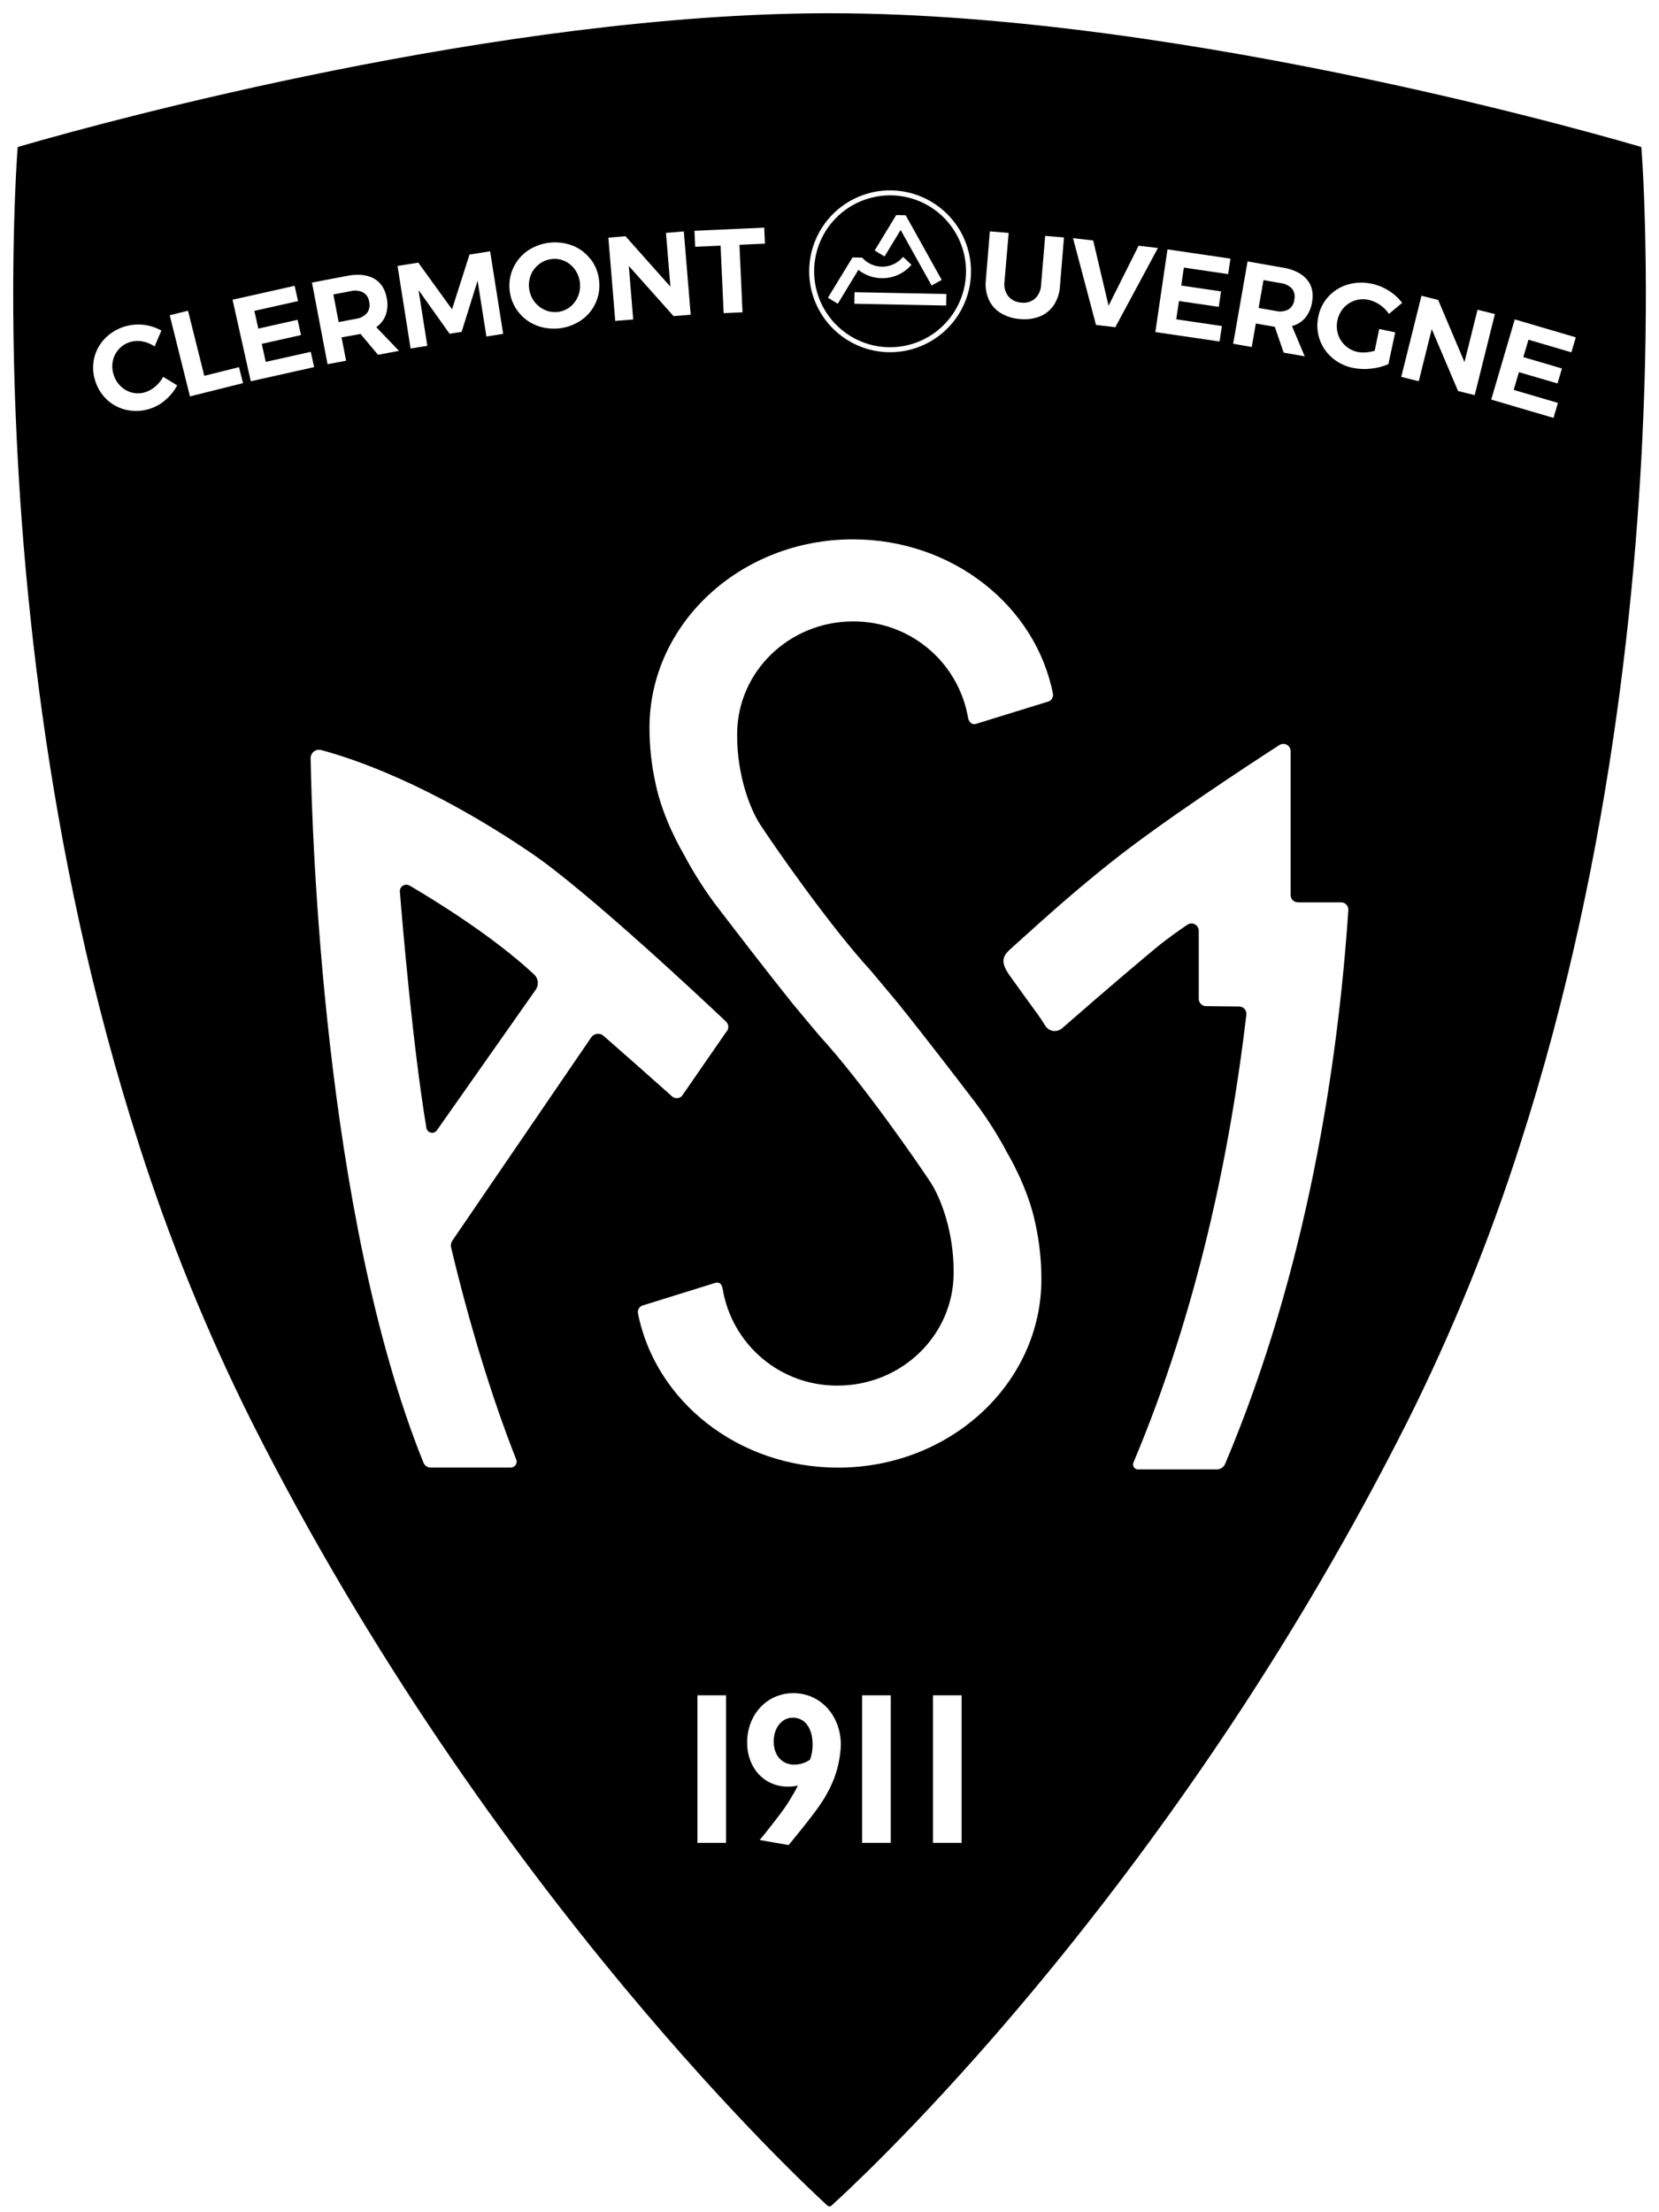 <svg xmlns="http://www.w3.org/2000/svg" fill="none" viewBox="0 0 69 92" height="92" width="69">
<path fill="black" d="M41.258 84.785C37.544 89.037 34.892 91.447 34.542 91.759C34.501 91.762 34.46 91.753 34.424 91.733C33.72 91.094 20.399 78.835 10.464 59.115C8.613 55.412 7.05 51.571 5.789 47.628C5.304 46.124 4.846 44.568 4.427 43.002C4.225 42.248 4.03 41.475 3.841 40.708C3.482 39.226 3.148 37.704 2.848 36.187C2.701 35.445 2.562 34.7 2.434 33.972C2.185 32.562 1.956 31.114 1.755 29.668C1.567 28.316 1.399 26.937 1.255 25.57C1.121 24.295 1.003 23.002 0.909 21.729C0.821 20.567 0.75 19.377 0.693 18.193C0.643 17.149 0.605 16.078 0.581 15.014C0.512 11.989 0.569 9.59 0.627 8.11C0.648 7.596 0.669 7.173 0.687 6.853C0.716 6.372 0.736 6.116 0.736 6.116C0.754 6.111 0.932 6.057 1.254 5.965C4.37 5.072 20.845 0.551 34.454 0.551H34.539C34.542 0.551 34.545 0.551 34.547 0.551C49.515 0.553 67.776 5.97 68.26 6.113L68.265 6.115C68.272 6.193 68.29 6.444 68.314 6.853C68.333 7.173 68.355 7.596 68.375 8.11C68.434 9.588 68.49 11.985 68.422 15.014C68.398 16.044 68.36 17.115 68.309 18.194C68.255 19.355 68.182 20.544 68.093 21.728C67.999 23.017 67.879 24.309 67.747 25.57C67.6 26.959 67.432 28.337 67.247 29.667C67.046 31.114 66.817 32.562 66.568 33.972C66.437 34.715 66.298 35.46 66.154 36.187C65.854 37.705 65.52 39.227 65.161 40.707C64.972 41.477 64.777 42.249 64.576 43.002C64.158 44.567 63.698 46.123 63.213 47.628C61.952 51.572 60.389 55.412 58.538 59.115C56.187 63.783 53.67 68.011 51.182 71.759C47.625 77.114 44.123 81.5 41.258 84.785ZM37.021 7.917C36.355 7.917 35.705 8.115 35.151 8.484C34.598 8.854 34.167 9.38 33.912 9.995C33.657 10.61 33.59 11.286 33.72 11.939C33.85 12.592 34.171 13.191 34.641 13.662C35.112 14.133 35.712 14.453 36.364 14.583C37.017 14.713 37.694 14.646 38.309 14.391C38.923 14.137 39.449 13.705 39.819 13.152C40.189 12.599 40.386 11.948 40.386 11.283C40.385 10.39 40.03 9.535 39.399 8.904C38.768 8.274 37.913 7.919 37.021 7.917ZM37.021 14.441C36.396 14.441 35.785 14.256 35.266 13.909C34.746 13.562 34.341 13.069 34.102 12.492C33.863 11.915 33.8 11.28 33.922 10.667C34.044 10.054 34.344 9.491 34.786 9.049C35.228 8.608 35.791 8.307 36.403 8.185C37.016 8.063 37.651 8.125 38.228 8.364C38.806 8.603 39.299 9.008 39.646 9.528C39.993 10.047 40.178 10.658 40.178 11.283C40.177 12.12 39.844 12.922 39.252 13.514C38.661 14.107 37.858 14.44 37.021 14.441ZM35.473 22.43C30.801 22.43 27.013 25.939 27.013 30.268C27.013 31.042 27.096 31.813 27.262 32.569C27.57 34.085 28.424 35.499 28.424 35.499C28.808 36.23 29.247 36.929 29.739 37.591L29.928 37.838C30.519 38.609 31.835 40.327 32.962 41.732C33.074 41.866 33.184 41.998 33.29 42.126C33.57 42.462 33.828 42.774 34.051 43.034L34.115 43.109C35.87 45.025 38.204 48.406 38.706 49.175C39.171 49.891 39.657 51.291 39.663 52.822V52.934C39.663 55.524 37.503 57.623 34.836 57.623C33.693 57.631 32.586 57.233 31.711 56.499C30.836 55.765 30.25 54.743 30.059 53.617C30.02 53.374 29.907 53.284 29.665 53.377L26.741 54.287C26.673 54.306 26.613 54.349 26.575 54.409C26.536 54.469 26.521 54.542 26.533 54.612C27.252 58.266 30.704 61.035 34.854 61.035C39.526 61.035 43.313 57.526 43.313 53.198C43.313 52.424 43.23 51.652 43.065 50.896C42.758 49.379 41.903 47.965 41.903 47.965C41.518 47.235 41.076 46.536 40.583 45.874L40.423 45.665C39.848 44.913 38.507 43.161 37.359 41.733C36.956 41.247 36.578 40.795 36.272 40.431L36.207 40.356C34.452 38.44 32.117 35.06 31.617 34.289C31.152 33.574 30.665 32.173 30.659 30.642V30.53C30.659 27.941 32.82 25.842 35.487 25.842C36.586 25.838 37.653 26.209 38.513 26.894C39.373 27.578 39.973 28.536 40.215 29.608C40.233 29.687 40.249 29.767 40.263 29.847C40.291 30.006 40.405 30.152 40.58 30.108L43.585 29.18C43.654 29.161 43.713 29.117 43.752 29.057C43.79 28.997 43.806 28.925 43.794 28.854C43.076 25.2 39.623 22.43 35.473 22.43ZM17.035 36.828C18.036 37.415 20.512 38.931 22.222 40.533C22.306 40.613 22.357 40.721 22.368 40.837C22.378 40.952 22.347 41.068 22.28 41.162L18.171 47.006C18.144 47.045 18.106 47.075 18.061 47.092C18.017 47.11 17.968 47.114 17.922 47.103C17.875 47.093 17.832 47.07 17.799 47.036C17.766 47.001 17.743 46.958 17.735 46.911C17.183 43.61 16.758 38.659 16.631 37.079C16.628 37.03 16.637 36.982 16.66 36.938C16.682 36.895 16.716 36.858 16.758 36.833C16.799 36.807 16.847 36.793 16.896 36.793C16.945 36.793 16.993 36.806 17.035 36.831V36.828ZM21.468 60.692C20.424 58.04 19.505 54.994 18.762 51.878C18.75 51.83 18.749 51.78 18.758 51.731C18.767 51.682 18.786 51.636 18.814 51.595L24.585 43.148C24.613 43.107 24.649 43.072 24.691 43.046C24.733 43.019 24.779 43.002 24.829 42.996C24.878 42.989 24.927 42.993 24.975 43.007C25.022 43.022 25.066 43.046 25.103 43.078C26.384 44.198 27.108 44.845 27.562 45.25L27.564 45.251C27.721 45.391 27.845 45.502 27.949 45.594C28.006 45.645 28.081 45.672 28.158 45.669C28.235 45.667 28.308 45.634 28.362 45.579L30.2 42.922C30.229 42.894 30.252 42.86 30.268 42.823C30.283 42.786 30.291 42.746 30.291 42.706C30.291 42.666 30.283 42.626 30.268 42.589C30.252 42.551 30.229 42.518 30.2 42.49C29.414 41.742 24.464 37.092 22.124 35.498C17.859 32.593 14.65 31.537 13.361 31.193C13.309 31.178 13.253 31.177 13.2 31.187C13.146 31.198 13.096 31.221 13.053 31.255C13.01 31.288 12.976 31.332 12.953 31.381C12.93 31.43 12.918 31.485 12.92 31.539C12.971 34.492 13.444 50.522 17.613 60.829C17.638 60.889 17.68 60.941 17.734 60.977C17.789 61.013 17.852 61.032 17.918 61.032H21.238C21.279 61.032 21.319 61.023 21.356 61.004C21.392 60.986 21.423 60.958 21.446 60.925C21.469 60.891 21.484 60.852 21.488 60.812C21.493 60.771 21.487 60.73 21.472 60.692H21.468ZM43.473 42.655C43.354 42.466 43.228 42.273 43.096 42.089H43.091C43.035 42.011 42.96 41.908 42.87 41.784C42.65 41.481 42.339 41.054 41.986 40.558C41.529 39.916 41.772 39.696 42.101 39.399L42.107 39.394C43.974 37.703 44.922 36.887 46.178 35.883C48.303 34.186 51.925 31.816 53.207 30.987C53.253 30.956 53.306 30.939 53.362 30.936C53.417 30.934 53.472 30.946 53.52 30.973C53.569 30.999 53.609 31.038 53.637 31.086C53.665 31.134 53.679 31.189 53.678 31.244V37.222C53.678 37.303 53.71 37.38 53.767 37.437C53.824 37.494 53.901 37.526 53.981 37.526H55.774C55.816 37.526 55.857 37.533 55.895 37.55C55.933 37.566 55.968 37.589 55.996 37.62C56.025 37.65 56.047 37.685 56.061 37.724C56.075 37.763 56.081 37.804 56.079 37.846C55.654 44.209 54.381 52.778 50.953 60.883C50.924 60.95 50.876 61.007 50.815 61.047C50.754 61.087 50.682 61.109 50.609 61.109H47.33C47.296 61.109 47.263 61.1 47.233 61.084C47.203 61.067 47.178 61.044 47.159 61.015C47.14 60.987 47.129 60.954 47.126 60.92C47.123 60.886 47.128 60.852 47.142 60.821C49.822 54.464 51.178 47.827 51.838 42.196C51.843 42.153 51.839 42.11 51.826 42.07C51.813 42.029 51.792 41.992 51.763 41.96C51.735 41.928 51.7 41.902 51.661 41.885C51.622 41.867 51.58 41.858 51.538 41.858L50.158 41.843C50.078 41.842 50.002 41.809 49.946 41.752C49.89 41.696 49.858 41.619 49.858 41.539V38.71C49.858 38.655 49.844 38.601 49.816 38.553C49.788 38.506 49.747 38.467 49.699 38.441C49.65 38.415 49.595 38.402 49.54 38.405C49.485 38.408 49.432 38.425 49.386 38.456C49.042 38.689 48.551 39.031 48.106 39.399C47.662 39.767 46.311 40.894 44.173 42.764C44.122 42.809 44.062 42.841 43.997 42.859C43.932 42.878 43.864 42.882 43.797 42.872C43.731 42.861 43.667 42.837 43.611 42.799C43.555 42.762 43.508 42.712 43.473 42.655ZM35.533 12.632L35.542 12.152L39.361 12.226L39.352 12.706L35.533 12.632ZM36.66 11.57C36.891 11.575 37.121 11.53 37.332 11.438C37.544 11.346 37.733 11.209 37.887 11.036L37.909 11.011L37.56 10.682L37.536 10.709C37.432 10.828 37.305 10.923 37.162 10.989C37.019 11.055 36.863 11.09 36.706 11.091C36.548 11.093 36.392 11.061 36.248 10.998C36.103 10.935 35.974 10.842 35.868 10.725L35.852 10.714L35.457 10.706L34.435 12.381L34.845 12.631L35.701 11.224C35.976 11.442 36.314 11.563 36.664 11.57H36.66ZM38.747 11.873L37.459 9.564L36.789 10.666L36.379 10.416L37.274 8.944L37.669 8.952L37.679 8.97L39.167 11.641L38.747 11.873ZM16.048 13.088C16.123 12.861 16.135 12.618 16.083 12.385C16.012 12.008 15.834 11.74 15.551 11.582C15.268 11.425 14.904 11.387 14.458 11.469L12.975 11.752L13.623 15.147L14.395 15.002L14.206 14.031L14.921 13.902L14.995 13.887L15.722 14.756L16.594 14.591L15.651 13.606C15.834 13.48 15.972 13.3 16.046 13.091L16.048 13.088ZM14.797 13.26C14.976 13.239 15.141 13.153 15.262 13.019C15.312 12.954 15.345 12.878 15.361 12.798C15.378 12.716 15.375 12.632 15.354 12.551C15.345 12.471 15.317 12.393 15.273 12.325C15.228 12.258 15.169 12.201 15.1 12.16C14.937 12.082 14.752 12.064 14.577 12.11L13.865 12.245L14.085 13.395L14.797 13.26ZM65.539 14.028L65.356 14.652L63.57 14.127L63.358 14.851L64.963 15.323L64.779 15.947L63.174 15.476L62.957 16.214L64.796 16.755L64.612 17.379L62.022 16.617L63.001 13.282L65.539 14.028ZM61.453 12.881L60.91 15.059L59.815 12.473L59.12 12.299L58.28 15.673L59.008 15.854L59.548 13.686L60.642 16.26L61.335 16.433L62.175 13.061L61.453 12.881ZM18.8 12.863L19.527 10.587L20.385 10.452L20.927 13.885L20.231 13.995L19.864 11.675L19.199 13.801L18.699 13.88L17.407 12.063L17.773 14.383L17.077 14.493L16.534 11.06L17.398 10.923L18.8 12.863ZM6.452 16.078C6.329 16.187 6.184 16.268 6.026 16.315C5.845 16.369 5.653 16.371 5.471 16.322C5.292 16.272 5.129 16.176 4.999 16.043C4.864 15.906 4.767 15.736 4.716 15.549C4.662 15.365 4.656 15.17 4.699 14.983C4.742 14.801 4.833 14.634 4.963 14.498C5.092 14.363 5.256 14.266 5.436 14.216C5.599 14.171 5.77 14.166 5.936 14.2C6.113 14.235 6.282 14.305 6.43 14.408L6.713 13.748C6.264 13.495 5.733 13.429 5.236 13.565C4.919 13.65 4.629 13.816 4.395 14.046C4.169 14.266 4.007 14.544 3.928 14.849C3.848 15.155 3.853 15.476 3.943 15.778C4.027 16.089 4.192 16.372 4.423 16.597C4.647 16.816 4.927 16.969 5.231 17.041C5.547 17.116 5.877 17.107 6.189 17.014C6.438 16.941 6.669 16.816 6.866 16.646C7.072 16.474 7.242 16.264 7.37 16.027L6.788 15.672C6.702 15.826 6.59 15.964 6.457 16.078H6.452ZM10.886 14.3L11.053 15.05L12.925 14.633L13.066 15.267L10.43 15.857L9.672 12.465L12.254 11.887L12.396 12.522L10.579 12.928L10.744 13.665L12.377 13.3L12.519 13.935L10.886 14.3ZM8.497 15.629L7.82 12.922L7.059 13.112L7.901 16.485L10.107 15.934L9.941 15.269L8.497 15.629ZM50.724 14.202L48.052 13.809L48.557 10.37L51.176 10.755L51.081 11.399L49.239 11.128L49.129 11.875L50.785 12.118L50.69 12.761L49.035 12.518L48.922 13.279L50.819 13.558L50.724 14.202ZM47.356 10.22L46.107 12.714L45.467 10.001L44.628 9.904L45.584 13.513L46.388 13.607L48.16 10.313L47.356 10.22ZM43.049 12.417C43.205 12.267 43.295 12.061 43.3 11.845L43.47 9.81L44.252 9.874L44.085 11.908C44.069 12.184 43.983 12.45 43.834 12.683C43.694 12.894 43.494 13.058 43.261 13.155C42.996 13.259 42.711 13.298 42.429 13.268C42.144 13.251 41.867 13.166 41.621 13.02C41.404 12.887 41.231 12.693 41.125 12.461C41.015 12.208 40.972 11.931 41.002 11.656L41.169 9.622L41.952 9.687L41.777 11.72C41.762 11.826 41.769 11.935 41.797 12.038C41.825 12.142 41.873 12.239 41.939 12.324C42.007 12.402 42.09 12.466 42.184 12.511C42.278 12.556 42.38 12.581 42.483 12.585C42.584 12.598 42.687 12.59 42.784 12.561C42.882 12.533 42.972 12.483 43.049 12.417ZM24.563 10.782C24.372 10.529 24.115 10.333 23.821 10.216C23.512 10.097 23.179 10.055 22.851 10.093C22.522 10.131 22.208 10.248 21.934 10.435C21.674 10.619 21.468 10.87 21.338 11.161C21.208 11.452 21.16 11.773 21.197 12.089C21.234 12.406 21.355 12.707 21.549 12.96C21.742 13.213 22.001 13.41 22.297 13.529C22.605 13.65 22.938 13.693 23.267 13.655C23.596 13.617 23.91 13.498 24.183 13.31C24.444 13.127 24.651 12.876 24.78 12.584C24.909 12.292 24.956 11.97 24.916 11.653C24.882 11.334 24.761 11.031 24.566 10.777L24.563 10.782ZM24.04 12.323C23.971 12.497 23.856 12.65 23.707 12.766C23.561 12.881 23.384 12.953 23.199 12.973C23.012 12.995 22.823 12.965 22.652 12.886C22.479 12.807 22.329 12.685 22.216 12.532C22.102 12.374 22.029 12.188 22.006 11.994C21.983 11.8 22.01 11.603 22.084 11.422C22.158 11.247 22.277 11.094 22.429 10.98C22.578 10.865 22.757 10.793 22.945 10.773C23.129 10.75 23.317 10.779 23.486 10.857C23.656 10.935 23.803 11.057 23.912 11.21C24.025 11.368 24.096 11.553 24.117 11.746C24.141 11.942 24.115 12.14 24.04 12.323ZM56.804 14.655C56.929 14.646 57.053 14.624 57.174 14.589L57.363 13.681L58.029 13.821L57.746 15.142C57.518 15.242 57.276 15.306 57.028 15.33C56.776 15.36 56.521 15.35 56.273 15.3C55.95 15.236 55.648 15.089 55.399 14.874C55.158 14.666 54.978 14.396 54.878 14.094C54.778 13.792 54.763 13.468 54.833 13.157C54.896 12.842 55.045 12.552 55.265 12.317C55.483 12.085 55.76 11.917 56.066 11.83C56.389 11.738 56.73 11.728 57.059 11.802C57.312 11.856 57.553 11.955 57.771 12.095C57.982 12.227 58.167 12.397 58.317 12.596L57.768 13.054C57.667 12.905 57.539 12.778 57.391 12.676C57.249 12.577 57.088 12.507 56.919 12.47C56.732 12.429 56.537 12.438 56.355 12.497C56.173 12.556 56.01 12.662 55.882 12.805C55.753 12.953 55.665 13.132 55.625 13.324C55.584 13.517 55.594 13.716 55.651 13.903C55.71 14.087 55.816 14.252 55.96 14.381C56.104 14.51 56.279 14.599 56.468 14.637C56.579 14.658 56.692 14.664 56.804 14.655ZM27.699 9.686L27.883 11.922L26.015 9.824L25.303 9.884L25.589 13.347L26.336 13.286L26.153 11.059L28.014 13.147L28.727 13.089L28.441 9.624L27.699 9.686ZM51.888 10.871L53.374 11.133L53.375 11.132C53.822 11.211 54.145 11.375 54.358 11.625C54.57 11.875 54.637 12.191 54.57 12.568C54.535 12.806 54.437 13.03 54.287 13.217C54.143 13.386 53.95 13.506 53.735 13.56L54.265 14.818L53.39 14.665L53.019 13.59L52.946 13.578L52.232 13.453L52.061 14.431L51.289 14.295L51.888 10.871ZM53.756 12.695C53.799 12.625 53.826 12.546 53.835 12.463H53.831C53.851 12.385 53.853 12.303 53.837 12.223C53.821 12.144 53.786 12.069 53.737 12.005C53.612 11.875 53.445 11.793 53.265 11.774L52.551 11.648L52.348 12.807L53.062 12.932C53.238 12.976 53.424 12.954 53.585 12.871C53.654 12.826 53.713 12.766 53.756 12.695ZM31.785 9.467L28.883 9.599L28.915 10.264L29.97 10.216L30.098 13.024L30.882 12.988L30.755 10.181L31.816 10.132L31.785 9.467ZM33 70.413C31.902 70.413 31.075 71.298 31.075 72.469C31.075 73.53 31.789 74.302 32.773 74.302C32.912 74.305 33.051 74.289 33.186 74.256L33.092 74.438L33.058 74.502C32.734 75.068 32.596 75.256 32.094 75.9L31.766 76.316L31.595 76.52L32.797 76.731L32.934 76.567C33.381 76.021 33.828 75.464 34.084 75.089C34.335 74.733 34.541 74.347 34.699 73.941C34.861 73.501 34.953 73.038 34.972 72.569C34.972 71.343 34.123 70.413 33 70.413ZM33.797 72.545C33.801 72.763 33.764 72.979 33.688 73.183C33.493 73.317 33.263 73.387 33.028 73.386C32.522 73.386 32.179 73 32.179 72.428C32.179 71.855 32.514 71.433 32.976 71.433C33.475 71.433 33.797 71.868 33.797 72.541V72.545ZM29.007 70.504H30.198V76.64H29.007V70.504ZM37.048 70.504H35.857V76.64H37.048V70.504ZM38.803 70.504H39.995V76.64H38.803V70.504Z" clip-rule="evenodd" fill-rule="evenodd"></path>
</svg>
